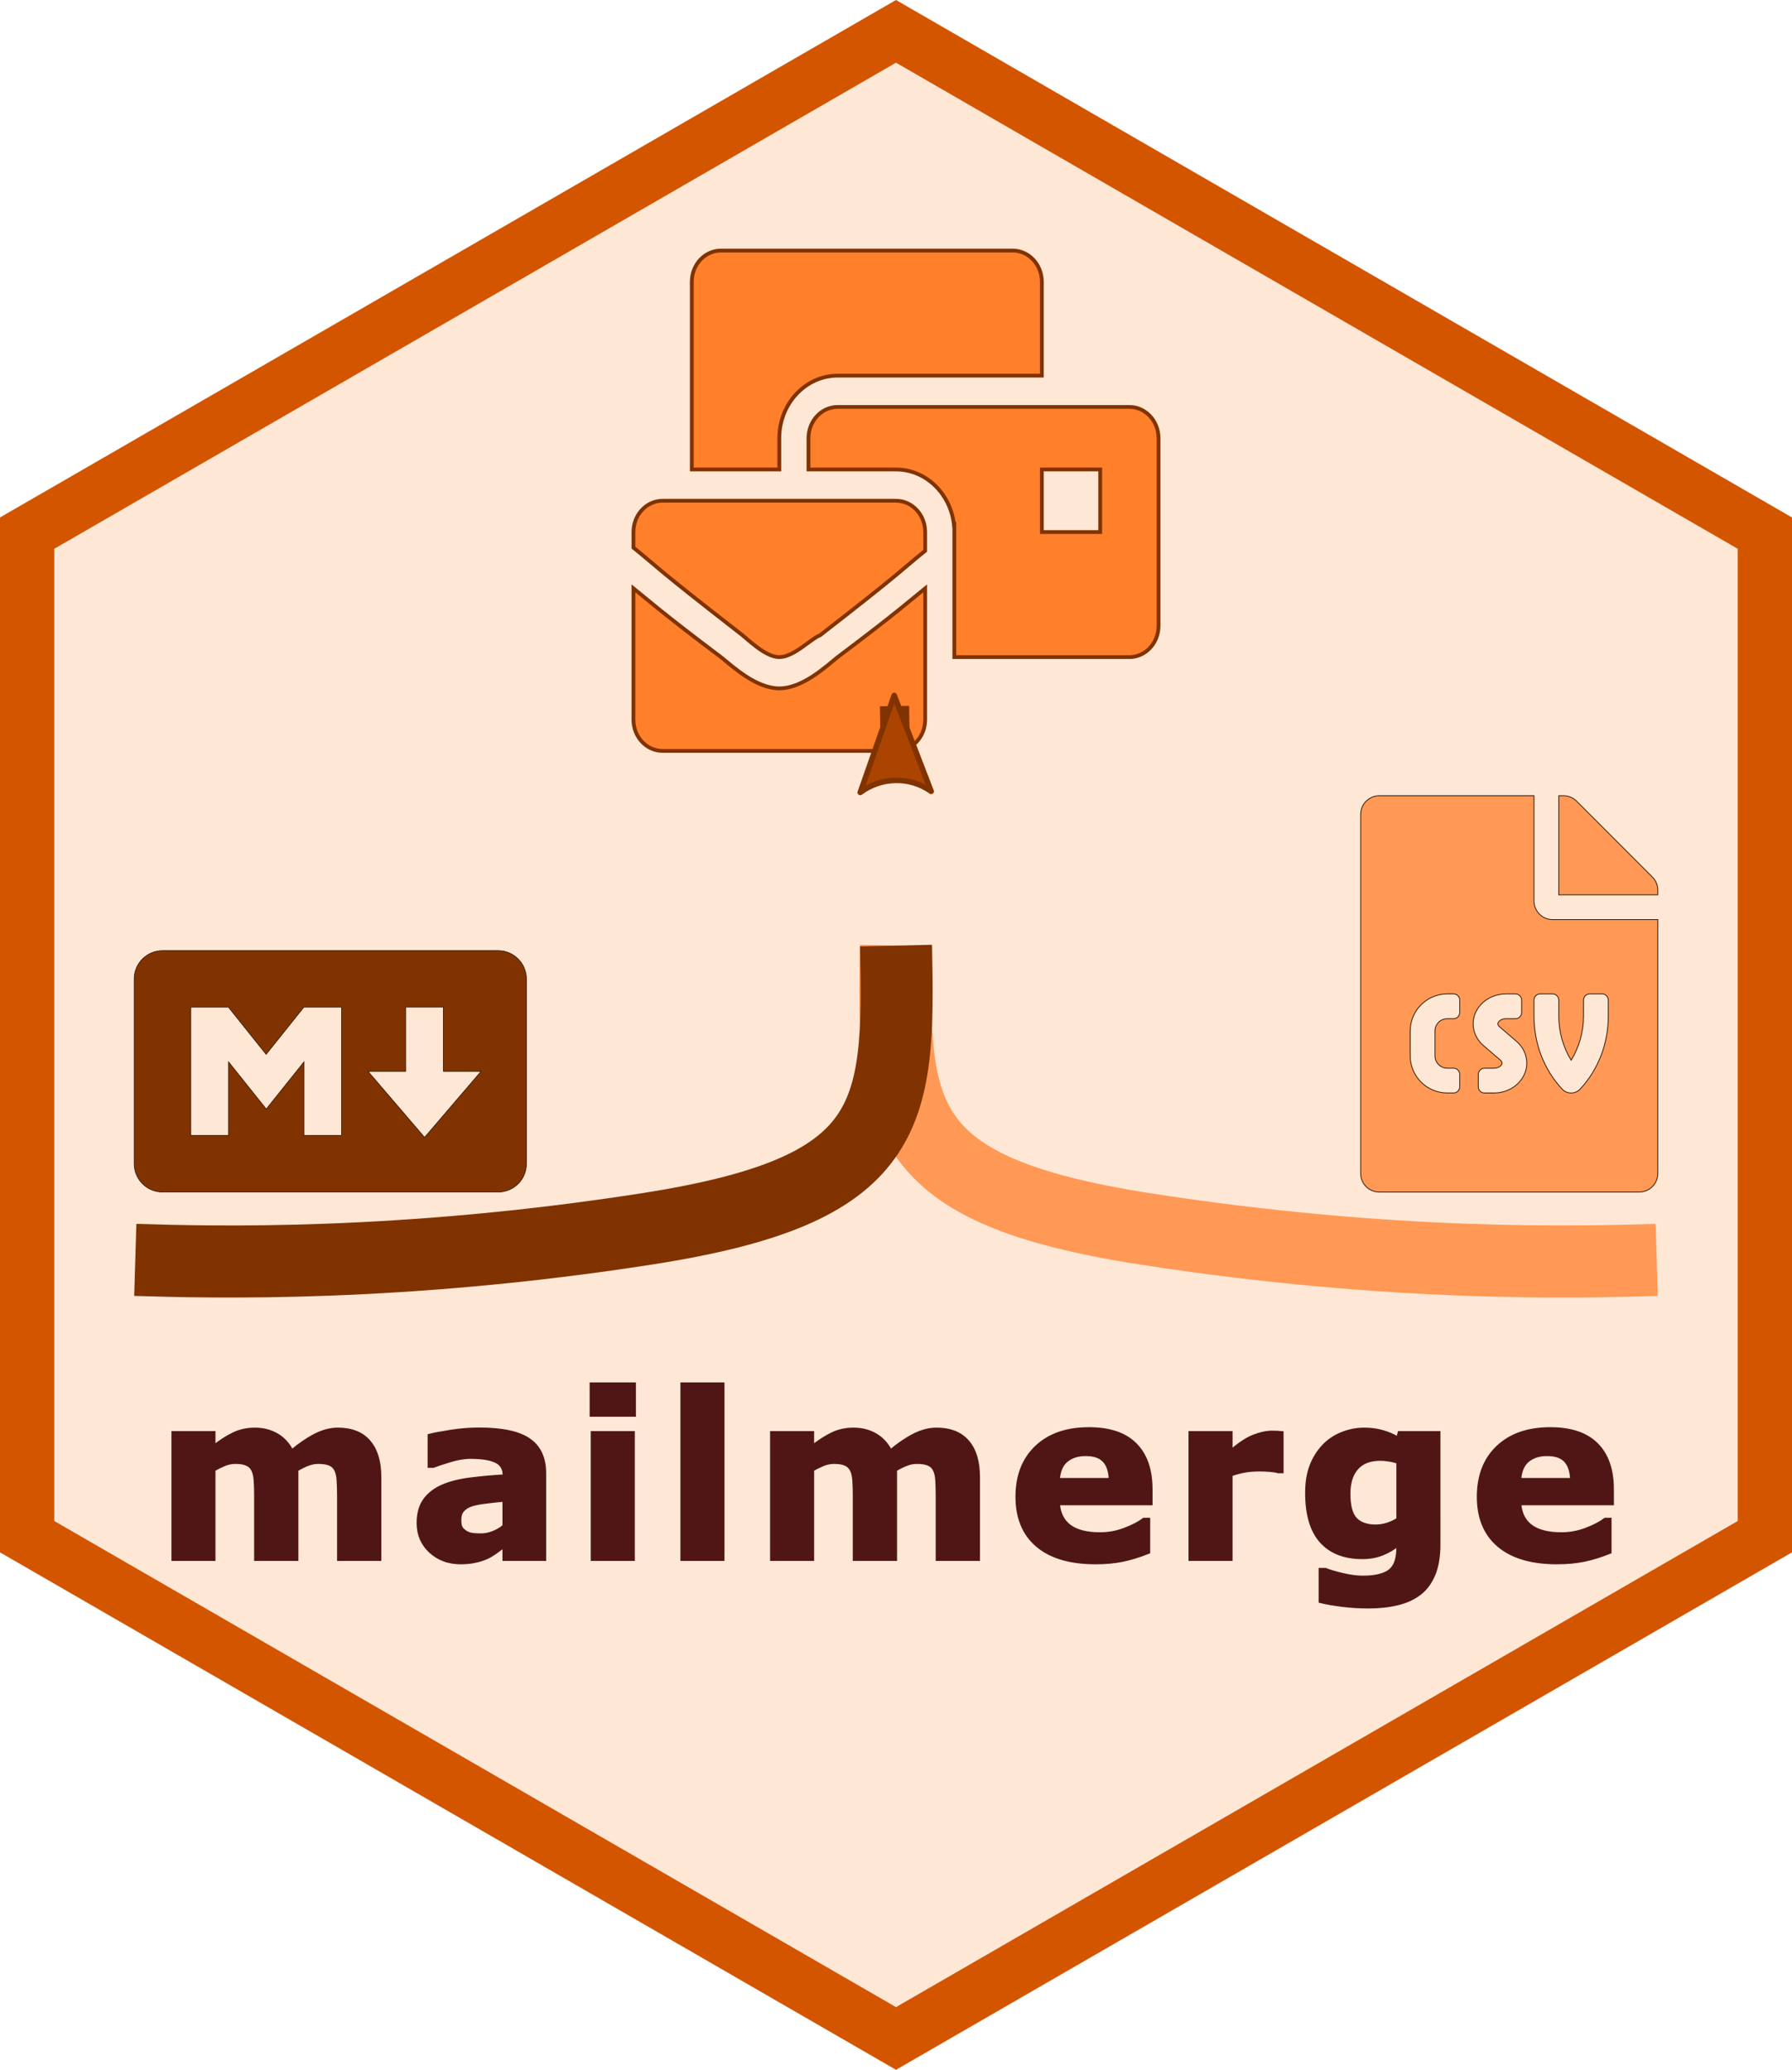 <?xml version="1.0" encoding="UTF-8" standalone="no"?>
<!-- Created with Inkscape (http://www.inkscape.org/) -->

<svg
   xmlns:dc="http://purl.org/dc/elements/1.1/"
   xmlns:cc="http://creativecommons.org/ns#"
   xmlns:rdf="http://www.w3.org/1999/02/22-rdf-syntax-ns#"
   xmlns:svg="http://www.w3.org/2000/svg"
   xmlns="http://www.w3.org/2000/svg"
   xmlns:sodipodi="http://sodipodi.sourceforge.net/DTD/sodipodi-0.dtd"
   xmlns:inkscape="http://www.inkscape.org/namespaces/inkscape"
   width="132.068mm"
   height="152.499mm"
   viewBox="0 0 132.068 152.499"
   version="1.1"
   id="svg8"
   inkscape:version="0.92.4 (5da689c313, 2019-01-14)"
   sodipodi:docname="logo.svg"
   inkscape:export-filename="C:\Users\apdev\Documents\github\rst-training\mailmerge\mailmerge\man\figures\logo.png"
   inkscape:export-xdpi="23.151655"
   inkscape:export-ydpi="23.151655">
  <defs
     id="defs2">
    <marker
       inkscape:stockid="Arrow2Lend"
       orient="auto"
       refY="0.0"
       refX="0.0"
       id="Arrow2Lend"
       style="overflow:visible;"
       inkscape:isstock="true">
      <path
         id="path905"
         style="fill-rule:evenodd;stroke-width:0.625;stroke-linejoin:round;stroke:#803300;stroke-opacity:1;fill:#aa4400;fill-opacity:1"
         d="M 8.719,4.034 L -2.207,0.016 L 8.719,-4.002 C 6.973,-1.63 6.983,1.616 8.719,4.034 z "
         transform="scale(1.1) rotate(180) translate(1,0)" />
    </marker>
    <marker
       inkscape:isstock="true"
       style="overflow:visible;"
       id="marker3677"
       refX="0.0"
       refY="0.0"
       orient="auto"
       inkscape:stockid="Arrow1Lend">
      <path
         transform="scale(0.8) rotate(180) translate(12.5,0)"
         style="fill-rule:evenodd;stroke:#800000;stroke-width:1pt;stroke-opacity:1;fill:#800000;fill-opacity:1"
         d="M 0.0,0.0 L 5.0,-5.0 L -12.5,0.0 L 5.0,5.0 L 0.0,0.0 z "
         id="path3675" />
    </marker>
    <marker
       inkscape:stockid="Arrow1Lend"
       orient="auto"
       refY="0.0"
       refX="0.0"
       id="Arrow1Lend"
       style="overflow:visible;"
       inkscape:isstock="true">
      <path
         id="path1146"
         d="M 0.0,0.0 L 5.0,-5.0 L -12.5,0.0 L 5.0,5.0 L 0.0,0.0 z "
         style="fill-rule:evenodd;stroke:#000000;stroke-width:1pt;stroke-opacity:1;fill:#000000;fill-opacity:1"
         transform="scale(0.8) rotate(180) translate(12.5,0)" />
    </marker>
    <clipPath
       clipPathUnits="userSpaceOnUse"
       id="clipPath842">
      <path
         sodipodi:type="star"
         style="opacity:1;fill:none;fill-opacity:0.98;stroke:#ffffff;stroke-width:3.119;stroke-miterlimit:4;stroke-dasharray:none;stroke-dashoffset:0;stroke-opacity:1"
         id="path844"
         sodipodi:sides="6"
         sodipodi:cx="82.041534"
         sodipodi:cy="193.5974"
         sodipodi:r1="73.940002"
         sodipodi:r2="64.03392"
         sodipodi:arg1="0.52359878"
         sodipodi:arg2="1.0471976"
         inkscape:flatsided="true"
         inkscape:rounded="0"
         inkscape:randomized="0"
         d="m 146.075,230.567 -64.034,36.97 -64.034,-36.97 0,-73.94 64.034,-36.97 64.034,36.97 z"
         inkscape:transform-center-x="3.0492663e-06"
         inkscape:transform-center-y="-6.6020762e-06" />
    </clipPath>
    <clipPath
       clipPathUnits="userSpaceOnUse"
       id="clipPath831">
      <path
         sodipodi:type="star"
         style="opacity:1;fill:none;fill-opacity:0.98;stroke:#a71b1e;stroke-width:4;stroke-miterlimit:4;stroke-dasharray:none;stroke-dashoffset:0;stroke-opacity:1"
         id="path833"
         sodipodi:sides="6"
         sodipodi:cx="102.62011"
         sodipodi:cy="146.68599"
         sodipodi:r1="73.940002"
         sodipodi:r2="64.03392"
         sodipodi:arg1="0.52359878"
         sodipodi:arg2="1.0471976"
         inkscape:flatsided="true"
         inkscape:rounded="0"
         inkscape:randomized="0"
         d="m 166.654,183.656 -64.034,36.97 -64.034,-36.97 0,-73.94 64.034,-36.97 64.034,36.97 z"
         inkscape:transform-center-x="3.0492663e-06"
         inkscape:transform-center-y="-6.6020762e-06" />
    </clipPath>
    <clipPath
       clipPathUnits="userSpaceOnUse"
       id="clipPath868">
      <path
         sodipodi:type="star"
         style="opacity:1;fill:none;fill-opacity:0.98;stroke:#a71b1e;stroke-width:4;stroke-miterlimit:4;stroke-dasharray:none;stroke-dashoffset:0;stroke-opacity:1"
         id="path870"
         sodipodi:sides="6"
         sodipodi:cx="102.62011"
         sodipodi:cy="146.68599"
         sodipodi:r1="73.940002"
         sodipodi:r2="64.03392"
         sodipodi:arg1="0.52359878"
         sodipodi:arg2="1.0471976"
         inkscape:flatsided="true"
         inkscape:rounded="0"
         inkscape:randomized="0"
         d="m 166.654,183.656 -64.034,36.97 -64.034,-36.97 0,-73.94 64.034,-36.97 64.034,36.97 z"
         inkscape:transform-center-x="3.0492663e-06"
         inkscape:transform-center-y="-6.6020762e-06" />
    </clipPath>
    <clipPath
       clipPathUnits="userSpaceOnUse"
       id="clipPath885">
      <path
         sodipodi:type="star"
         style="opacity:1;fill:none;fill-opacity:0.98;stroke:#a71b1e;stroke-width:4;stroke-miterlimit:4;stroke-dasharray:none;stroke-dashoffset:0;stroke-opacity:1"
         id="path887"
         sodipodi:sides="6"
         sodipodi:cx="102.62011"
         sodipodi:cy="146.68599"
         sodipodi:r1="73.940002"
         sodipodi:r2="64.03392"
         sodipodi:arg1="0.52359878"
         sodipodi:arg2="1.0471976"
         inkscape:flatsided="true"
         inkscape:rounded="0"
         inkscape:randomized="0"
         d="m 166.654,183.656 -64.034,36.97 -64.034,-36.97 0,-73.94 64.034,-36.97 64.034,36.97 z"
         inkscape:transform-center-x="3.0492663e-06"
         inkscape:transform-center-y="-6.6020762e-06" />
    </clipPath>
    <mask
       maskUnits="userSpaceOnUse"
       id="mask4825">
      <g
         id="g4831">
        <rect
           style="opacity:1;vector-effect:none;fill:#578dc5;fill-opacity:1;stroke:none;stroke-width:0.146;stroke-linecap:butt;stroke-linejoin:miter;stroke-miterlimit:4;stroke-dasharray:none;stroke-dashoffset:0;stroke-opacity:1"
           id="rect4827"
           width="33.599"
           height="33.599"
           x="68.167"
           y="168.23" />
        <rect
           style="opacity:1;vector-effect:none;fill:#578dc5;fill-opacity:1;stroke:none;stroke-width:0.146;stroke-linecap:butt;stroke-linejoin:miter;stroke-miterlimit:4;stroke-dasharray:none;stroke-dashoffset:0;stroke-opacity:1"
           id="rect4829"
           width="33.599"
           height="33.599"
           x="101.766"
           y="168.23" />
      </g>
    </mask>
    <clipPath
       clipPathUnits="userSpaceOnUse"
       id="clipPath4853">
      <path
         style="fill:#4e7dab;fill-opacity:1;stroke:none;stroke-width:0.153px;stroke-linecap:butt;stroke-linejoin:miter;stroke-opacity:1"
         d="m 17.062,168.352 -67.033,-0.023 0.004,3.797 z"
         id="path4855"
         inkscape:connector-curvature="0" />
    </clipPath>
    <clipPath
       clipPathUnits="userSpaceOnUse"
       id="clipPath4857">
      <path
         style="fill:#4e7dab;fill-opacity:1;stroke:none;stroke-width:0.153px;stroke-linecap:butt;stroke-linejoin:miter;stroke-opacity:1"
         d="m 17.062,168.352 -67.033,-0.023 0.004,3.797 z"
         id="path4859"
         inkscape:connector-curvature="0" />
    </clipPath>
    <clipPath
       clipPathUnits="userSpaceOnUse"
       id="clipPath4873">
      <path
         inkscape:connector-curvature="0"
         id="path4875"
         d="m -80.437,-134.845 94.936,0.023 -0.005,-3.919 z"
         style="fill:#588fc6;fill-opacity:1;stroke:#588fc6;stroke-width:0.185px;stroke-linecap:butt;stroke-linejoin:miter;stroke-opacity:1" />
    </clipPath>
    <clipPath
       clipPathUnits="userSpaceOnUse"
       id="clipPath4877">
      <path
         inkscape:connector-curvature="0"
         id="path4879"
         d="m -80.437,-134.845 94.936,0.023 -0.005,-3.919 z"
         style="fill:#588fc6;fill-opacity:1;stroke:#588fc6;stroke-width:0.185px;stroke-linecap:butt;stroke-linejoin:miter;stroke-opacity:1" />
    </clipPath>
    <clipPath
       clipPathUnits="userSpaceOnUse"
       id="clipPath4881">
      <path
         inkscape:connector-curvature="0"
         id="path4883"
         d="m -80.437,-134.845 94.936,0.023 -0.005,-3.919 z"
         style="fill:#588fc6;fill-opacity:1;stroke:#588fc6;stroke-width:0.185px;stroke-linecap:butt;stroke-linejoin:miter;stroke-opacity:1" />
    </clipPath>
    <clipPath
       clipPathUnits="userSpaceOnUse"
       id="clipPath970">
      <path
         sodipodi:nodetypes="csszsszszscc"
         inkscape:connector-curvature="0"
         id="path972"
         d="m -348.066,244.353 c 0,0 5.14,3.672 12.85,5.385 7.71,1.713 -4.283,-0.612 -0.49,0.122 3.794,0.734 12.234,0.984 15.787,-2.448 3.554,-3.431 2.742,-3.46 6.853,-12.238 2.326,-4.966 18.476,-1.965 19.979,-1.683 4.504,0.844 5.815,6.159 4.498,11.168 -1.317,5.009 -4.314,9.821 -8.108,12.606 -4.188,3.074 -17.13,6.637 -22.549,6.731 -5.419,0.094 -15.359,-4.1 -17.929,-5.446 -2.57,-1.346 -9.179,-6.731 -10.158,-8.812 -0.979,-2.081 -0.734,-5.385 -0.734,-5.385 z"
         style="fill:#e14a2d;fill-opacity:1;stroke:#000000;stroke-width:0.265px;stroke-linecap:butt;stroke-linejoin:miter;stroke-opacity:1" />
    </clipPath>
    <clipPath
       clipPathUnits="userSpaceOnUse"
       id="clipPath989">
      <circle
         r="30.288"
         cy="233.295"
         cx="-318.499"
         id="circle991"
         style="opacity:1;vector-effect:none;fill:#e14a2d;fill-opacity:1;stroke:#000000;stroke-width:0.163;stroke-linecap:butt;stroke-linejoin:miter;stroke-miterlimit:4;stroke-dasharray:none;stroke-dashoffset:0;stroke-opacity:1"
         clip-path="url(#clipPath970)"
         transform="matrix(3.758,-0.402,0.402,3.758,-261.598,-297.217)" />
    </clipPath>
  </defs>
  <sodipodi:namedview
     id="base"
     pagecolor="#ffffff"
     bordercolor="#666666"
     borderopacity="1.0"
     inkscape:pageopacity="0.0"
     inkscape:pageshadow="2"
     inkscape:zoom="0.76435188"
     inkscape:cx="147.47254"
     inkscape:cy="270.55864"
     inkscape:document-units="mm"
     inkscape:current-layer="layer1"
     showgrid="false"
     inkscape:window-width="1920"
     inkscape:window-height="1017"
     inkscape:window-x="1912"
     inkscape:window-y="-8"
     inkscape:window-maximized="1"
     fit-margin-top="0"
     fit-margin-left="0"
     fit-margin-right="0"
     fit-margin-bottom="0" />
  <g
     inkscape:label="Layer 1"
     inkscape:groupmode="layer"
     id="layer1"
     transform="translate(-36.586,-70.437)">
    <path
       inkscape:transform-center-y="-6.6020762e-06"
       inkscape:transform-center-x="3.0492663e-06"
       d="m 166.654,183.656 -64.034,36.97 -64.034,-36.97 0,-73.94 64.034,-36.97 64.034,36.97 z"
       inkscape:randomized="0"
       inkscape:rounded="0"
       inkscape:flatsided="true"
       sodipodi:arg2="1.0471976"
       sodipodi:arg1="0.52359878"
       sodipodi:r2="64.03392"
       sodipodi:r1="73.940002"
       sodipodi:cy="146.68599"
       sodipodi:cx="102.62011"
       sodipodi:sides="6"
       id="path840"
       style="opacity:1;fill:#ffe6d5;fill-opacity:0.98;stroke:#d45500;stroke-width:4;stroke-miterlimit:4;stroke-dasharray:none;stroke-dashoffset:0;stroke-opacity:1"
       sodipodi:type="star" />
    <path
       id="path858"
       d="m 94.02,121.155 c -1.72,0 -3.44,-1.613 -4.3,-2.304 -4.3,-3.226 -5.59,-4.378 -6.45,-5.069 v 9.677 c 0,1.272 0.963,2.304 2.15,2.304 h 17.2 c 1.187,0 2.15,-1.032 2.15,-2.304 v -9.677 c -0.86,0.691 -2.15,1.843 -6.45,5.069 -0.86,0.691 -2.58,2.304 -4.3,2.304 z m 8.6,-13.824 H 85.42 c -1.187,0 -2.15,1.032 -2.15,2.304 v 1.152 c 1.72,1.382 1.505,1.382 7.74,6.221 0.645,0.461 1.935,1.843 3.01,1.843 1.075,0 2.365,-1.382 3.01,-1.613 6.235,-4.839 6.02,-4.839 7.74,-6.221 v -1.382 c 0,-1.272 -0.963,-2.304 -2.15,-2.304 z m 17.2,-6.912 H 98.32 c -1.187,0 -2.15,1.032 -2.15,2.304 v 2.304 h 6.45 c 2.231,0 4.071,1.83 4.28,4.163 l 0.019,-0.016 v 9.677 h 12.9 c 1.187,0 2.15,-1.032 2.15,-2.304 v -13.825 c 0,-1.272 -0.963,-2.304 -2.15,-2.304 z m -2.15,9.216 h -4.3 v -4.608 h 4.3 z M 94.02,102.722 c 0,-2.541 1.929,-4.608 4.3,-4.608 h 15.05 v -6.912 c 0,-1.272 -0.963,-2.304 -2.15,-2.304 H 89.72 c -1.187,0 -2.15,1.032 -2.15,2.304 v 13.824 h 6.45 z"
       inkscape:connector-curvature="0"
       style="fill:#ff7f2a;stroke:#803300;stroke-width:0.279;stroke-miterlimit:4;stroke-dasharray:none" />
    <flowRoot
       xml:space="preserve"
       id="flowRoot929"
       style="font-style:normal;font-variant:normal;font-weight:bold;font-stretch:normal;font-size:40px;line-height:1.25;font-family:sans-serif;-inkscape-font-specification:'sans-serif Bold';letter-spacing:0px;word-spacing:0px;fill:#ff6600;fill-opacity:1;stroke:#2b1100"
       transform="matrix(0.265,0,0,0.265,87.971,139.083)"><flowRegion
         id="flowRegion925"
         style="font-style:normal;font-variant:normal;font-weight:bold;font-stretch:normal;font-family:sans-serif;-inkscape-font-specification:'sans-serif Bold';fill:#ff6600;fill-opacity:1;stroke:#2b1100"><rect
           id="rect923"
           width="428.52"
           height="86.62"
           x="-803.917"
           y="114.745"
           style="font-style:normal;font-variant:normal;font-weight:bold;font-stretch:normal;font-family:sans-serif;-inkscape-font-specification:'sans-serif Bold';fill:#ff6600;fill-opacity:1;stroke:#2b1100" /></flowRegion><flowPara
         id="flowPara927"
         style="font-style:normal;font-variant:normal;font-weight:bold;font-stretch:normal;font-size:64px;line-height:1.25;font-family:sans-serif;-inkscape-font-specification:'sans-serif Bold';text-align:center;letter-spacing:3.06px;text-anchor:middle;fill:#ff6600;fill-opacity:1;stroke:#2b1100">mailmerge</flowPara></flowRoot>    <g
       aria-label="mailmerge"
       transform="matrix(0.265,0,0,0.265,258.278,139.429)"
       style="font-style:normal;font-variant:normal;font-weight:bold;font-stretch:normal;font-size:40px;line-height:1.25;font-family:sans-serif;-inkscape-font-specification:'sans-serif Bold';letter-spacing:0px;word-spacing:0px;fill:#501616;fill-opacity:1;stroke:#501616"
       id="flowRoot6353">
      <path
         d="m -754.086,148.26 v 24.875 h -11.312 v -17.531 q 0,-2.562 -0.125,-4.344 -0.125,-1.812 -0.688,-2.938 -0.562,-1.125 -1.719,-1.625 -1.125,-0.531 -3.188,-0.531 -1.656,0 -3.219,0.688 -1.562,0.656 -2.812,1.406 v 24.875 h -11.25 v -35.094 h 11.25 v 3.875 q 2.906,-2.281 5.562,-3.562 2.656,-1.281 5.875,-1.281 3.469,0 6.125,1.562 2.656,1.531 4.156,4.531 3.375,-2.844 6.562,-4.469 3.188,-1.625 6.25,-1.625 5.688,0 8.625,3.406 2.969,3.406 2.969,9.812 v 22.844 h -11.312 v -17.531 q 0,-2.594 -0.125,-4.375 -0.094,-1.781 -0.656,-2.906 -0.531,-1.125 -1.688,-1.625 -1.156,-0.531 -3.25,-0.531 -1.406,0 -2.75,0.5 -1.344,0.469 -3.281,1.594 z"
         style="font-style:normal;font-variant:normal;font-weight:bold;font-stretch:normal;font-size:64px;line-height:1.25;font-family:sans-serif;-inkscape-font-specification:'sans-serif Bold';text-align:center;letter-spacing:3.06px;text-anchor:middle;fill:#501616;fill-opacity:1;stroke:#501616"
         id="path6355"
         inkscape:connector-curvature="0" />
      <path
         d="m -696.338,163.979 v -7.312 q -2.281,0.188 -4.938,0.531 -2.656,0.312 -4.031,0.75 -1.688,0.531 -2.594,1.562 -0.875,1 -0.875,2.656 0,1.094 0.188,1.781 0.188,0.688 0.938,1.312 0.719,0.625 1.719,0.938 1,0.281 3.125,0.281 1.688,0 3.406,-0.688 1.75,-0.688 3.062,-1.812 z m 0,5.438 q -0.906,0.688 -2.25,1.656 -1.344,0.969 -2.531,1.531 -1.656,0.75 -3.438,1.094 -1.781,0.375 -3.906,0.375 -5,0 -8.375,-3.094 -3.375,-3.094 -3.375,-7.906 0,-3.844 1.719,-6.281 1.719,-2.438 4.875,-3.844 3.125,-1.406 7.75,-2 4.625,-0.594 9.594,-0.875 v -0.188 q 0,-2.906 -2.375,-4 -2.375,-1.125 -7,-1.125 -2.781,0 -5.938,1 -3.156,0.969 -4.531,1.5 h -1.031 v -8.469 q 1.781,-0.469 5.781,-1.094 4.031,-0.656 8.062,-0.656 9.594,0 13.844,2.969 4.281,2.938 4.281,9.25 v 23.875 h -11.156 z"
         style="font-style:normal;font-variant:normal;font-weight:bold;font-stretch:normal;font-size:64px;line-height:1.25;font-family:sans-serif;-inkscape-font-specification:'sans-serif Bold';text-align:center;letter-spacing:3.06px;text-anchor:middle;fill:#501616;fill-opacity:1;stroke:#501616"
         id="path6357"
         inkscape:connector-curvature="0" />
      <path
         d="m -660.528,173.135 h -11.25 v -35.094 h 11.25 z m 0.312,-40.094 h -11.875 v -8.531 h 11.875 z"
         style="font-style:normal;font-variant:normal;font-weight:bold;font-stretch:normal;font-size:64px;line-height:1.25;font-family:sans-serif;-inkscape-font-specification:'sans-serif Bold';text-align:center;letter-spacing:3.06px;text-anchor:middle;fill:#501616;fill-opacity:1;stroke:#501616"
         id="path6359"
         inkscape:connector-curvature="0" />
      <path
         d="m -635.593,173.135 h -11.25 v -48.625 h 11.25 z"
         style="font-style:normal;font-variant:normal;font-weight:bold;font-stretch:normal;font-size:64px;line-height:1.25;font-family:sans-serif;-inkscape-font-specification:'sans-serif Bold';text-align:center;letter-spacing:3.06px;text-anchor:middle;fill:#501616;fill-opacity:1;stroke:#501616"
         id="path6361"
         inkscape:connector-curvature="0" />
      <path
         d="m -587.596,148.26 v 24.875 h -11.312 v -17.531 q 0,-2.562 -0.125,-4.344 -0.125,-1.812 -0.688,-2.938 -0.562,-1.125 -1.719,-1.625 -1.125,-0.531 -3.188,-0.531 -1.656,0 -3.219,0.688 -1.562,0.656 -2.812,1.406 v 24.875 h -11.25 v -35.094 h 11.25 v 3.875 q 2.906,-2.281 5.562,-3.562 2.656,-1.281 5.875,-1.281 3.469,0 6.125,1.562 2.656,1.531 4.156,4.531 3.375,-2.844 6.562,-4.469 3.188,-1.625 6.25,-1.625 5.688,0 8.625,3.406 2.969,3.406 2.969,9.812 v 22.844 h -11.312 v -17.531 q 0,-2.594 -0.125,-4.375 -0.094,-1.781 -0.656,-2.906 -0.531,-1.125 -1.688,-1.625 -1.156,-0.531 -3.25,-0.531 -1.406,0 -2.75,0.5 -1.344,0.469 -3.281,1.594 z"
         style="font-style:normal;font-variant:normal;font-weight:bold;font-stretch:normal;font-size:64px;line-height:1.25;font-family:sans-serif;-inkscape-font-specification:'sans-serif Bold';text-align:center;letter-spacing:3.06px;text-anchor:middle;fill:#501616;fill-opacity:1;stroke:#501616"
         id="path6363"
         inkscape:connector-curvature="0" />
      <path
         d="m -516.536,157.666 h -25.75 q 0.25,4.125 3.125,6.312 2.906,2.188 8.531,2.188 3.562,0 6.906,-1.281 3.344,-1.281 5.281,-2.75 h 1.25 v 9.031 q -3.812,1.531 -7.188,2.219 -3.375,0.688 -7.469,0.688 -10.562,0 -16.188,-4.75 -5.625,-4.75 -5.625,-13.531 0,-8.688 5.312,-13.75 5.344,-5.094 14.625,-5.094 8.562,0 12.875,4.344 4.312,4.312 4.312,12.438 z m -11.188,-6.594 q -0.094,-3.531 -1.75,-5.312 -1.656,-1.781 -5.156,-1.781 -3.25,0 -5.344,1.688 -2.094,1.688 -2.344,5.406 z"
         style="font-style:normal;font-variant:normal;font-weight:bold;font-stretch:normal;font-size:64px;line-height:1.25;font-family:sans-serif;-inkscape-font-specification:'sans-serif Bold';text-align:center;letter-spacing:3.06px;text-anchor:middle;fill:#501616;fill-opacity:1;stroke:#501616"
         id="path6365"
         inkscape:connector-curvature="0" />
      <path
         d="m -480.101,148.76 h -1 q -0.719,-0.25 -2.312,-0.375 -1.594,-0.125 -2.656,-0.125 -2.406,0 -4.25,0.312 -1.844,0.312 -3.969,1.062 v 23.5 h -11.25 v -35.094 h 11.25 v 5.156 q 3.719,-3.188 6.469,-4.219 2.75,-1.062 5.062,-1.062 0.594,0 1.344,0.031 0.75,0.031 1.312,0.094 z"
         style="font-style:normal;font-variant:normal;font-weight:bold;font-stretch:normal;font-size:64px;line-height:1.25;font-family:sans-serif;-inkscape-font-specification:'sans-serif Bold';text-align:center;letter-spacing:3.06px;text-anchor:middle;fill:#501616;fill-opacity:1;stroke:#501616"
         id="path6367"
         inkscape:connector-curvature="0" />
      <path
         d="m -436.478,169.104 q 0,4.938 -1.406,8.312 -1.406,3.375 -3.938,5.281 -2.531,1.938 -6.125,2.781 -3.562,0.875 -8.062,0.875 -3.656,0 -7.219,-0.438 -3.531,-0.438 -6.125,-1.062 v -8.781 h 1.375 q 2.062,0.812 5.031,1.469 2.969,0.688 5.312,0.688 3.125,0 5.062,-0.594 1.969,-0.562 3,-1.625 0.969,-1 1.406,-2.562 0.438,-1.562 0.438,-3.75 v -0.656 q -2.031,1.656 -4.5,2.625 -2.469,0.969 -5.5,0.969 -7.375,0 -11.375,-4.438 -4,-4.438 -4,-13.5 0,-4.344 1.219,-7.5 1.219,-3.156 3.438,-5.5 2.062,-2.188 5.062,-3.406 3.031,-1.219 6.188,-1.219 2.844,0 5.156,0.688 2.344,0.656 4.25,1.844 l 0.406,-1.562 h 10.906 z m -11.25,-7.031 v -15.906 q -0.969,-0.406 -2.375,-0.625 -1.406,-0.25 -2.531,-0.25 -4.438,0 -6.656,2.562 -2.219,2.531 -2.219,7.094 0,5.062 1.875,7.062 1.906,2 5.625,2 1.688,0 3.312,-0.531 1.625,-0.531 2.969,-1.406 z"
         style="font-style:normal;font-variant:normal;font-weight:bold;font-stretch:normal;font-size:64px;line-height:1.25;font-family:sans-serif;-inkscape-font-specification:'sans-serif Bold';text-align:center;letter-spacing:3.06px;text-anchor:middle;fill:#501616;fill-opacity:1;stroke:#501616"
         id="path6369"
         inkscape:connector-curvature="0" />
      <path
         d="m -388.231,157.666 h -25.75 q 0.25,4.125 3.125,6.312 2.906,2.188 8.531,2.188 3.562,0 6.906,-1.281 3.344,-1.281 5.281,-2.75 h 1.25 v 9.031 q -3.812,1.531 -7.188,2.219 -3.375,0.688 -7.469,0.688 -10.562,0 -16.188,-4.75 -5.625,-4.75 -5.625,-13.531 0,-8.688 5.312,-13.75 5.344,-5.094 14.625,-5.094 8.562,0 12.875,4.344 4.312,4.312 4.312,12.438 z m -11.188,-6.594 q -0.094,-3.531 -1.75,-5.312 -1.656,-1.781 -5.156,-1.781 -3.25,0 -5.344,1.688 -2.094,1.688 -2.344,5.406 z"
         style="font-style:normal;font-variant:normal;font-weight:bold;font-stretch:normal;font-size:64px;line-height:1.25;font-family:sans-serif;-inkscape-font-specification:'sans-serif Bold';text-align:center;letter-spacing:3.06px;text-anchor:middle;fill:#501616;fill-opacity:1;stroke:#501616"
         id="path6371"
         inkscape:connector-curvature="0" />
    </g>
    <path
       id="path6424"
       d="m 73.296,140.477 h -24.734 c -1.152,0 -2.087,0.935 -2.087,2.082 v 13.618 c 0,1.152 0.935,2.087 2.087,2.087 h 24.739 c 1.152,0 2.087,-0.935 2.082,-2.082 V 142.559 c 0,-1.147 -0.935,-2.082 -2.087,-2.082 z M 61.765,154.095 h -2.778 v -5.42 l -2.778,3.473 -2.778,-3.473 v 5.42 h -2.787 v -9.449 h 2.778 l 2.778,3.473 2.778,-3.473 h 2.778 v 9.449 z m 6.111,0.14 -4.169,-4.865 h 2.778 v -4.725 h 2.778 v 4.725 h 2.778 z"
       inkscape:connector-curvature="0"
       style="fill:#803300;stroke:#2b1100;stroke-width:0.045" />
    <path
       id="path6615"
       d="m 149.64,136.822 v -7.756 h -11.405 c -0.758,0 -1.369,0.61 -1.369,1.369 v 26.46 c 0,0.758 0.61,1.369 1.369,1.369 h 19.161 c 0.758,0 1.369,-0.61 1.369,-1.369 v -18.705 h -7.756 c -0.753,0 -1.369,-0.616 -1.369,-1.369 z m -5.475,8.212 c 0,0.252 -0.204,0.456 -0.456,0.456 h -0.456 c -0.504,0 -0.912,0.408 -0.912,0.912 v 1.825 c 0,0.504 0.408,0.912 0.912,0.912 h 0.456 c 0.252,0 0.456,0.204 0.456,0.456 v 0.912 c 0,0.252 -0.204,0.456 -0.456,0.456 h -0.456 c -1.512,0 -2.737,-1.225 -2.737,-2.737 v -1.825 c 0,-1.512 1.226,-2.737 2.737,-2.737 h 0.456 c 0.252,0 0.456,0.204 0.456,0.456 z m 2.525,5.931 h -0.7 c -0.252,0 -0.456,-0.204 -0.456,-0.456 v -0.912 c 0,-0.252 0.204,-0.456 0.456,-0.456 h 0.7 c 0.339,0 0.594,-0.2 0.594,-0.378 0,-0.074 -0.043,-0.152 -0.121,-0.219 l -1.248,-1.07 c -0.483,-0.412 -0.76,-0.997 -0.76,-1.605 0,-1.215 1.085,-2.202 2.418,-2.202 h 0.699 c 0.252,0 0.456,0.204 0.456,0.456 v 0.912 c 0,0.252 -0.204,0.456 -0.456,0.456 h -0.7 c -0.339,0 -0.594,0.2 -0.594,0.378 0,0.074 0.043,0.152 0.121,0.219 l 1.248,1.07 c 0.483,0.412 0.76,0.997 0.76,1.605 5.6e-4,1.214 -1.083,2.202 -2.417,2.202 z m 4.775,-6.843 v 1.186 c 0,1.156 0.325,2.291 0.912,3.244 0.587,-0.952 0.912,-2.088 0.912,-3.244 v -1.186 c 0,-0.252 0.204,-0.456 0.456,-0.456 h 0.912 c 0.252,0 0.456,0.204 0.456,0.456 v 1.186 c 0,2.023 -0.735,3.929 -2.069,5.366 -0.172,0.185 -0.415,0.291 -0.668,0.291 -0.254,0 -0.496,-0.106 -0.668,-0.291 -1.334,-1.437 -2.069,-3.342 -2.069,-5.366 v -1.186 c 0,-0.252 0.204,-0.456 0.456,-0.456 h 0.912 c 0.252,0 0.456,0.204 0.456,0.456 z m 6.9,-9.067 -5.583,-5.589 c -0.257,-0.257 -0.604,-0.399 -0.969,-0.399 h -0.348 v 7.299 h 7.299 v -0.348 c 0,-0.359 -0.143,-0.707 -0.399,-0.964 z"
       inkscape:connector-curvature="0"
       style="fill:#ff9955;stroke:#2b1100;stroke-width:0.057" />
    <path
       style="fill:none;stroke:#ff9955;stroke-width:5.309;stroke-linecap:butt;stroke-linejoin:miter;stroke-miterlimit:4;stroke-dasharray:none;stroke-opacity:1"
       d="m 158.684,163.263 c -5.712,0.173 -19.525,0.549 -37.724,-2.288 -18.199,-2.837 -18.628,-8.193 -18.34,-20.869"
       id="path5739"
       inkscape:connector-curvature="0"
       sodipodi:nodetypes="csc" />
    <path
       sodipodi:nodetypes="csc"
       inkscape:connector-curvature="0"
       id="path3673"
       d="m 46.556,163.263 c 5.712,0.173 19.525,0.549 37.724,-2.288 18.199,-2.837 18.628,-8.193 18.34,-20.869"
       style="fill:none;stroke:#803300;stroke-width:5.309;stroke-linecap:butt;stroke-linejoin:miter;stroke-miterlimit:4;stroke-dasharray:none;stroke-opacity:1" />
    <path
       style="fill:#aa4400;stroke:#803300;stroke-width:2.154;stroke-linecap:butt;stroke-linejoin:miter;stroke-miterlimit:4;stroke-dasharray:none;stroke-opacity:1;marker-end:url(#Arrow2Lend)"
       d="m 102.589,127.506 -0.078,-5.046"
       id="path882"
       inkscape:connector-curvature="0"
       sodipodi:nodetypes="cc" />
  </g>
</svg>
